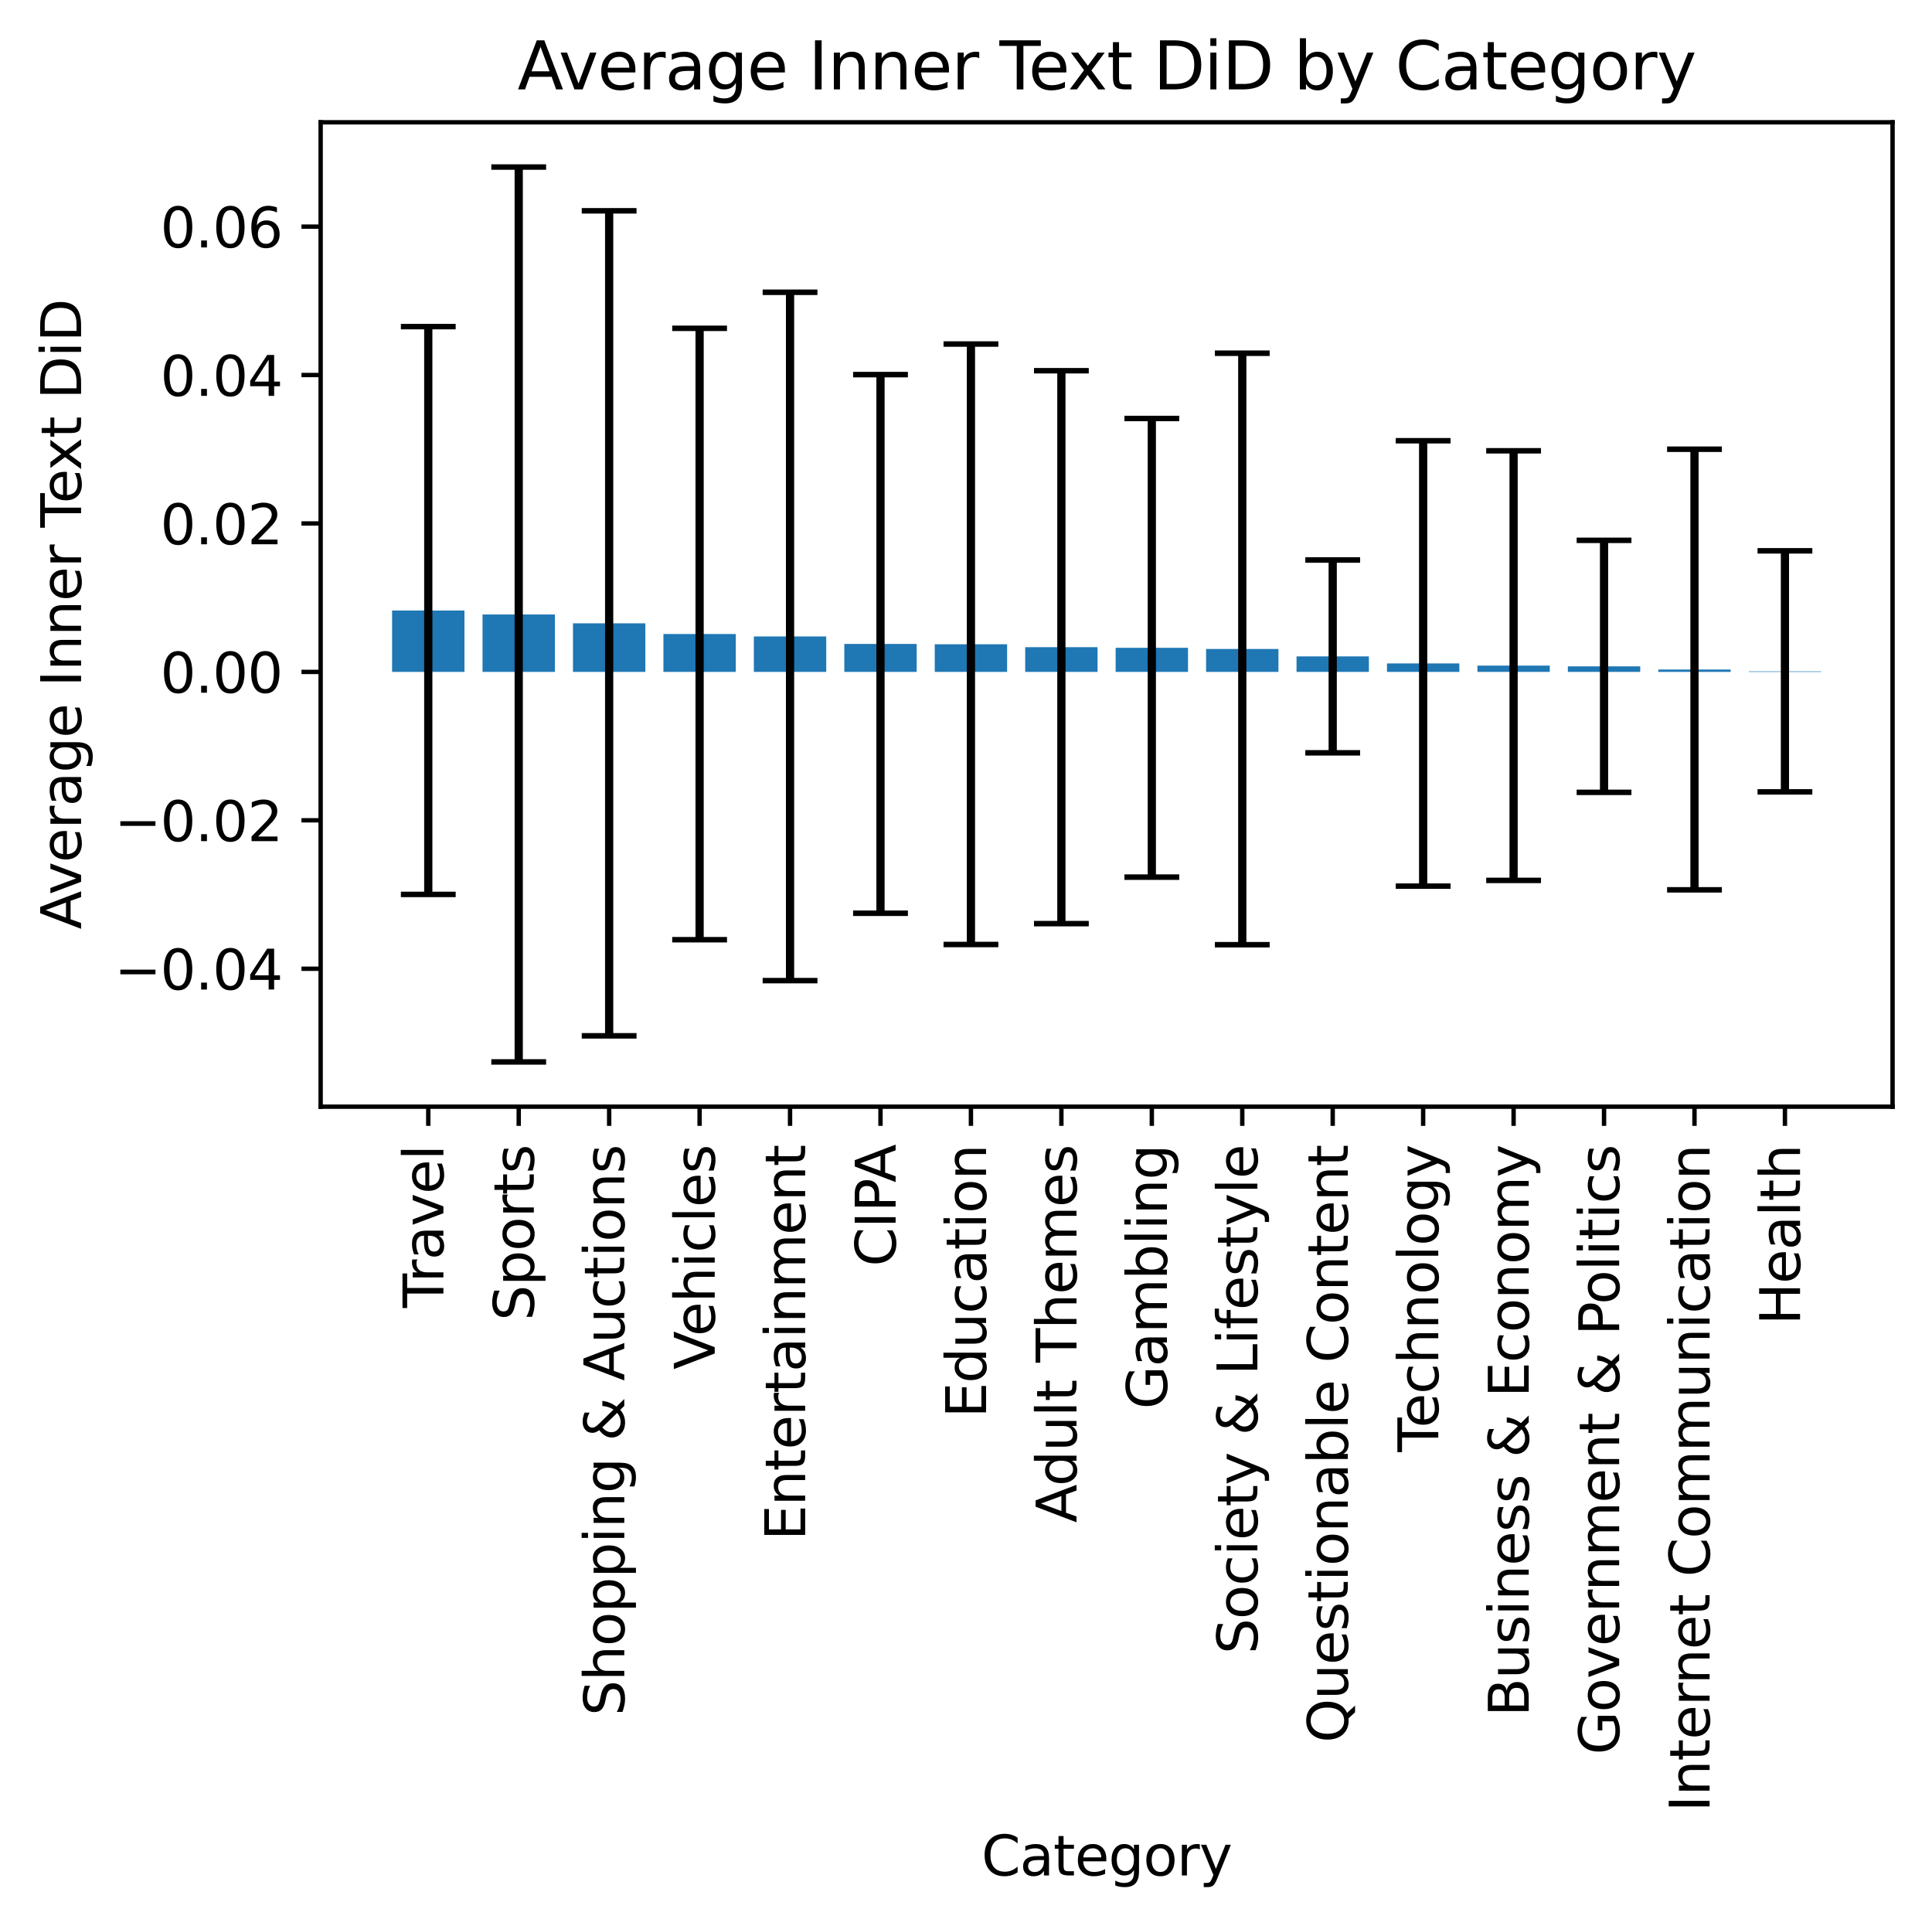 <?xml version="1.0" encoding="utf-8" standalone="no"?>
<!DOCTYPE svg PUBLIC "-//W3C//DTD SVG 1.1//EN"
  "http://www.w3.org/Graphics/SVG/1.1/DTD/svg11.dtd">
<svg xmlns:xlink="http://www.w3.org/1999/xlink" width="352.623pt" height="351.549pt" viewBox="0 0 352.623 351.549" xmlns="http://www.w3.org/2000/svg" version="1.1">
 <defs>
  <style type="text/css">*{stroke-linejoin: round; stroke-linecap: butt}</style>
 </defs>
 <g id="figure_1">
  <g id="patch_1">
   <path d="M 0 351.549 
L 352.623 351.549 
L 352.623 0 
L 0 0 
z
" style="fill: #ffffff"/>
  </g>
  <g id="axes_1">
   <g id="patch_2">
    <path d="M 58.523 201.968 
L 345.423 201.968 
L 345.423 22.318 
L 58.523 22.318 
z
" style="fill: #ffffff"/>
   </g>
   <g id="patch_3">
    <path d="M 71.564 122.62 
L 84.77 122.62 
L 84.77 111.419 
L 71.564 111.419 
z
" clip-path="url(#pd9fb5e2226)" style="fill: #1f77b4"/>
   </g>
   <g id="patch_4">
    <path d="M 88.072 122.62 
L 101.278 122.62 
L 101.278 112.143 
L 88.072 112.143 
z
" clip-path="url(#pd9fb5e2226)" style="fill: #1f77b4"/>
   </g>
   <g id="patch_5">
    <path d="M 104.579 122.62 
L 117.785 122.62 
L 117.785 113.757 
L 104.579 113.757 
z
" clip-path="url(#pd9fb5e2226)" style="fill: #1f77b4"/>
   </g>
   <g id="patch_6">
    <path d="M 121.087 122.62 
L 134.293 122.62 
L 134.293 115.707 
L 121.087 115.707 
z
" clip-path="url(#pd9fb5e2226)" style="fill: #1f77b4"/>
   </g>
   <g id="patch_7">
    <path d="M 137.594 122.62 
L 150.8 122.62 
L 150.8 116.152 
L 137.594 116.152 
z
" clip-path="url(#pd9fb5e2226)" style="fill: #1f77b4"/>
   </g>
   <g id="patch_8">
    <path d="M 154.102 122.62 
L 167.308 122.62 
L 167.308 117.517 
L 154.102 117.517 
z
" clip-path="url(#pd9fb5e2226)" style="fill: #1f77b4"/>
   </g>
   <g id="patch_9">
    <path d="M 170.609 122.62 
L 183.815 122.62 
L 183.815 117.578 
L 170.609 117.578 
z
" clip-path="url(#pd9fb5e2226)" style="fill: #1f77b4"/>
   </g>
   <g id="patch_10">
    <path d="M 187.117 122.62 
L 200.323 122.62 
L 200.323 118.11 
L 187.117 118.11 
z
" clip-path="url(#pd9fb5e2226)" style="fill: #1f77b4"/>
   </g>
   <g id="patch_11">
    <path d="M 203.624 122.62 
L 216.83 122.62 
L 216.83 118.225 
L 203.624 118.225 
z
" clip-path="url(#pd9fb5e2226)" style="fill: #1f77b4"/>
   </g>
   <g id="patch_12">
    <path d="M 220.132 122.62 
L 233.338 122.62 
L 233.338 118.438 
L 220.132 118.438 
z
" clip-path="url(#pd9fb5e2226)" style="fill: #1f77b4"/>
   </g>
   <g id="patch_13">
    <path d="M 236.639 122.62 
L 249.845 122.62 
L 249.845 119.794 
L 236.639 119.794 
z
" clip-path="url(#pd9fb5e2226)" style="fill: #1f77b4"/>
   </g>
   <g id="patch_14">
    <path d="M 253.147 122.62 
L 266.353 122.62 
L 266.353 121.076 
L 253.147 121.076 
z
" clip-path="url(#pd9fb5e2226)" style="fill: #1f77b4"/>
   </g>
   <g id="patch_15">
    <path d="M 269.654 122.62 
L 282.86 122.62 
L 282.86 121.473 
L 269.654 121.473 
z
" clip-path="url(#pd9fb5e2226)" style="fill: #1f77b4"/>
   </g>
   <g id="patch_16">
    <path d="M 286.162 122.62 
L 299.368 122.62 
L 299.368 121.609 
L 286.162 121.609 
z
" clip-path="url(#pd9fb5e2226)" style="fill: #1f77b4"/>
   </g>
   <g id="patch_17">
    <path d="M 302.669 122.62 
L 315.875 122.62 
L 315.875 122.189 
L 302.669 122.189 
z
" clip-path="url(#pd9fb5e2226)" style="fill: #1f77b4"/>
   </g>
   <g id="patch_18">
    <path d="M 319.177 122.62 
L 332.383 122.62 
L 332.383 122.524 
L 319.177 122.524 
z
" clip-path="url(#pd9fb5e2226)" style="fill: #1f77b4"/>
   </g>
   <g id="matplotlib.axis_1">
    <g id="xtick_1">
     <g id="line2d_1">
      <defs>
       <path id="mb4d61f09d8" d="M 0 0 
L 0 3.5 
" style="stroke: #000000; stroke-width: 0.8"/>
      </defs>
      <g>
       <use xlink:href="#mb4d61f09d8" x="78.167" y="201.968" style="stroke: #000000; stroke-width: 0.8"/>
      </g>
     </g>
     <g id="text_1">
      <!-- Travel -->
      <g transform="translate(80.927 238.69) rotate(-90) scale(0.1 -0.1)">
       <defs>
        <path id="DejaVuSans-54" d="M -19 4666 
L 3928 4666 
L 3928 4134 
L 2272 4134 
L 2272 0 
L 1638 0 
L 1638 4134 
L -19 4134 
L -19 4666 
z
" transform="scale(0.016)"/>
        <path id="DejaVuSans-72" d="M 2631 2963 
Q 2534 3019 2420 3045 
Q 2306 3072 2169 3072 
Q 1681 3072 1420 2755 
Q 1159 2438 1159 1844 
L 1159 0 
L 581 0 
L 581 3500 
L 1159 3500 
L 1159 2956 
Q 1341 3275 1631 3429 
Q 1922 3584 2338 3584 
Q 2397 3584 2469 3576 
Q 2541 3569 2628 3553 
L 2631 2963 
z
" transform="scale(0.016)"/>
        <path id="DejaVuSans-61" d="M 2194 1759 
Q 1497 1759 1228 1600 
Q 959 1441 959 1056 
Q 959 750 1161 570 
Q 1363 391 1709 391 
Q 2188 391 2477 730 
Q 2766 1069 2766 1631 
L 2766 1759 
L 2194 1759 
z
M 3341 1997 
L 3341 0 
L 2766 0 
L 2766 531 
Q 2569 213 2275 61 
Q 1981 -91 1556 -91 
Q 1019 -91 701 211 
Q 384 513 384 1019 
Q 384 1609 779 1909 
Q 1175 2209 1959 2209 
L 2766 2209 
L 2766 2266 
Q 2766 2663 2505 2880 
Q 2244 3097 1772 3097 
Q 1472 3097 1187 3025 
Q 903 2953 641 2809 
L 641 3341 
Q 956 3463 1253 3523 
Q 1550 3584 1831 3584 
Q 2591 3584 2966 3190 
Q 3341 2797 3341 1997 
z
" transform="scale(0.016)"/>
        <path id="DejaVuSans-76" d="M 191 3500 
L 800 3500 
L 1894 563 
L 2988 3500 
L 3597 3500 
L 2284 0 
L 1503 0 
L 191 3500 
z
" transform="scale(0.016)"/>
        <path id="DejaVuSans-65" d="M 3597 1894 
L 3597 1613 
L 953 1613 
Q 991 1019 1311 708 
Q 1631 397 2203 397 
Q 2534 397 2845 478 
Q 3156 559 3463 722 
L 3463 178 
Q 3153 47 2828 -22 
Q 2503 -91 2169 -91 
Q 1331 -91 842 396 
Q 353 884 353 1716 
Q 353 2575 817 3079 
Q 1281 3584 2069 3584 
Q 2775 3584 3186 3129 
Q 3597 2675 3597 1894 
z
M 3022 2063 
Q 3016 2534 2758 2815 
Q 2500 3097 2075 3097 
Q 1594 3097 1305 2825 
Q 1016 2553 972 2059 
L 3022 2063 
z
" transform="scale(0.016)"/>
        <path id="DejaVuSans-6c" d="M 603 4863 
L 1178 4863 
L 1178 0 
L 603 0 
L 603 4863 
z
" transform="scale(0.016)"/>
       </defs>
       <use xlink:href="#DejaVuSans-54"/>
       <use xlink:href="#DejaVuSans-72" x="46.334"/>
       <use xlink:href="#DejaVuSans-61" x="87.447"/>
       <use xlink:href="#DejaVuSans-76" x="148.727"/>
       <use xlink:href="#DejaVuSans-65" x="207.906"/>
       <use xlink:href="#DejaVuSans-6c" x="269.43"/>
      </g>
     </g>
    </g>
    <g id="xtick_2">
     <g id="line2d_2">
      <g>
       <use xlink:href="#mb4d61f09d8" x="94.675" y="201.968" style="stroke: #000000; stroke-width: 0.8"/>
      </g>
     </g>
     <g id="text_2">
      <!-- Sports -->
      <g transform="translate(97.434 241.024) rotate(-90) scale(0.1 -0.1)">
       <defs>
        <path id="DejaVuSans-53" d="M 3425 4513 
L 3425 3897 
Q 3066 4069 2747 4153 
Q 2428 4238 2131 4238 
Q 1616 4238 1336 4038 
Q 1056 3838 1056 3469 
Q 1056 3159 1242 3001 
Q 1428 2844 1947 2747 
L 2328 2669 
Q 3034 2534 3370 2195 
Q 3706 1856 3706 1288 
Q 3706 609 3251 259 
Q 2797 -91 1919 -91 
Q 1588 -91 1214 -16 
Q 841 59 441 206 
L 441 856 
Q 825 641 1194 531 
Q 1563 422 1919 422 
Q 2459 422 2753 634 
Q 3047 847 3047 1241 
Q 3047 1584 2836 1778 
Q 2625 1972 2144 2069 
L 1759 2144 
Q 1053 2284 737 2584 
Q 422 2884 422 3419 
Q 422 4038 858 4394 
Q 1294 4750 2059 4750 
Q 2388 4750 2728 4690 
Q 3069 4631 3425 4513 
z
" transform="scale(0.016)"/>
        <path id="DejaVuSans-70" d="M 1159 525 
L 1159 -1331 
L 581 -1331 
L 581 3500 
L 1159 3500 
L 1159 2969 
Q 1341 3281 1617 3432 
Q 1894 3584 2278 3584 
Q 2916 3584 3314 3078 
Q 3713 2572 3713 1747 
Q 3713 922 3314 415 
Q 2916 -91 2278 -91 
Q 1894 -91 1617 61 
Q 1341 213 1159 525 
z
M 3116 1747 
Q 3116 2381 2855 2742 
Q 2594 3103 2138 3103 
Q 1681 3103 1420 2742 
Q 1159 2381 1159 1747 
Q 1159 1113 1420 752 
Q 1681 391 2138 391 
Q 2594 391 2855 752 
Q 3116 1113 3116 1747 
z
" transform="scale(0.016)"/>
        <path id="DejaVuSans-6f" d="M 1959 3097 
Q 1497 3097 1228 2736 
Q 959 2375 959 1747 
Q 959 1119 1226 758 
Q 1494 397 1959 397 
Q 2419 397 2687 759 
Q 2956 1122 2956 1747 
Q 2956 2369 2687 2733 
Q 2419 3097 1959 3097 
z
M 1959 3584 
Q 2709 3584 3137 3096 
Q 3566 2609 3566 1747 
Q 3566 888 3137 398 
Q 2709 -91 1959 -91 
Q 1206 -91 779 398 
Q 353 888 353 1747 
Q 353 2609 779 3096 
Q 1206 3584 1959 3584 
z
" transform="scale(0.016)"/>
        <path id="DejaVuSans-74" d="M 1172 4494 
L 1172 3500 
L 2356 3500 
L 2356 3053 
L 1172 3053 
L 1172 1153 
Q 1172 725 1289 603 
Q 1406 481 1766 481 
L 2356 481 
L 2356 0 
L 1766 0 
Q 1100 0 847 248 
Q 594 497 594 1153 
L 594 3053 
L 172 3053 
L 172 3500 
L 594 3500 
L 594 4494 
L 1172 4494 
z
" transform="scale(0.016)"/>
        <path id="DejaVuSans-73" d="M 2834 3397 
L 2834 2853 
Q 2591 2978 2328 3040 
Q 2066 3103 1784 3103 
Q 1356 3103 1142 2972 
Q 928 2841 928 2578 
Q 928 2378 1081 2264 
Q 1234 2150 1697 2047 
L 1894 2003 
Q 2506 1872 2764 1633 
Q 3022 1394 3022 966 
Q 3022 478 2636 193 
Q 2250 -91 1575 -91 
Q 1294 -91 989 -36 
Q 684 19 347 128 
L 347 722 
Q 666 556 975 473 
Q 1284 391 1588 391 
Q 1994 391 2212 530 
Q 2431 669 2431 922 
Q 2431 1156 2273 1281 
Q 2116 1406 1581 1522 
L 1381 1569 
Q 847 1681 609 1914 
Q 372 2147 372 2553 
Q 372 3047 722 3315 
Q 1072 3584 1716 3584 
Q 2034 3584 2315 3537 
Q 2597 3491 2834 3397 
z
" transform="scale(0.016)"/>
       </defs>
       <use xlink:href="#DejaVuSans-53"/>
       <use xlink:href="#DejaVuSans-70" x="63.477"/>
       <use xlink:href="#DejaVuSans-6f" x="126.953"/>
       <use xlink:href="#DejaVuSans-72" x="188.135"/>
       <use xlink:href="#DejaVuSans-74" x="229.248"/>
       <use xlink:href="#DejaVuSans-73" x="268.457"/>
      </g>
     </g>
    </g>
    <g id="xtick_3">
     <g id="line2d_3">
      <g>
       <use xlink:href="#mb4d61f09d8" x="111.182" y="201.968" style="stroke: #000000; stroke-width: 0.8"/>
      </g>
     </g>
     <g id="text_3">
      <!-- Shopping &amp; Auctions -->
      <g transform="translate(113.942 313.129) rotate(-90) scale(0.1 -0.1)">
       <defs>
        <path id="DejaVuSans-68" d="M 3513 2113 
L 3513 0 
L 2938 0 
L 2938 2094 
Q 2938 2591 2744 2837 
Q 2550 3084 2163 3084 
Q 1697 3084 1428 2787 
Q 1159 2491 1159 1978 
L 1159 0 
L 581 0 
L 581 4863 
L 1159 4863 
L 1159 2956 
Q 1366 3272 1645 3428 
Q 1925 3584 2291 3584 
Q 2894 3584 3203 3211 
Q 3513 2838 3513 2113 
z
" transform="scale(0.016)"/>
        <path id="DejaVuSans-69" d="M 603 3500 
L 1178 3500 
L 1178 0 
L 603 0 
L 603 3500 
z
M 603 4863 
L 1178 4863 
L 1178 4134 
L 603 4134 
L 603 4863 
z
" transform="scale(0.016)"/>
        <path id="DejaVuSans-6e" d="M 3513 2113 
L 3513 0 
L 2938 0 
L 2938 2094 
Q 2938 2591 2744 2837 
Q 2550 3084 2163 3084 
Q 1697 3084 1428 2787 
Q 1159 2491 1159 1978 
L 1159 0 
L 581 0 
L 581 3500 
L 1159 3500 
L 1159 2956 
Q 1366 3272 1645 3428 
Q 1925 3584 2291 3584 
Q 2894 3584 3203 3211 
Q 3513 2838 3513 2113 
z
" transform="scale(0.016)"/>
        <path id="DejaVuSans-67" d="M 2906 1791 
Q 2906 2416 2648 2759 
Q 2391 3103 1925 3103 
Q 1463 3103 1205 2759 
Q 947 2416 947 1791 
Q 947 1169 1205 825 
Q 1463 481 1925 481 
Q 2391 481 2648 825 
Q 2906 1169 2906 1791 
z
M 3481 434 
Q 3481 -459 3084 -895 
Q 2688 -1331 1869 -1331 
Q 1566 -1331 1297 -1286 
Q 1028 -1241 775 -1147 
L 775 -588 
Q 1028 -725 1275 -790 
Q 1522 -856 1778 -856 
Q 2344 -856 2625 -561 
Q 2906 -266 2906 331 
L 2906 616 
Q 2728 306 2450 153 
Q 2172 0 1784 0 
Q 1141 0 747 490 
Q 353 981 353 1791 
Q 353 2603 747 3093 
Q 1141 3584 1784 3584 
Q 2172 3584 2450 3431 
Q 2728 3278 2906 2969 
L 2906 3500 
L 3481 3500 
L 3481 434 
z
" transform="scale(0.016)"/>
        <path id="DejaVuSans-20" transform="scale(0.016)"/>
        <path id="DejaVuSans-26" d="M 1556 2509 
Q 1272 2256 1139 2004 
Q 1006 1753 1006 1478 
Q 1006 1022 1337 719 
Q 1669 416 2169 416 
Q 2466 416 2725 514 
Q 2984 613 3213 813 
L 1556 2509 
z
M 1997 2859 
L 3584 1234 
Q 3769 1513 3872 1830 
Q 3975 2147 3994 2503 
L 4575 2503 
Q 4538 2091 4375 1687 
Q 4213 1284 3922 891 
L 4794 0 
L 4006 0 
L 3559 459 
Q 3234 181 2878 45 
Q 2522 -91 2113 -91 
Q 1359 -91 881 339 
Q 403 769 403 1441 
Q 403 1841 612 2192 
Q 822 2544 1241 2853 
Q 1091 3050 1012 3245 
Q 934 3441 934 3628 
Q 934 4134 1281 4442 
Q 1628 4750 2203 4750 
Q 2463 4750 2720 4694 
Q 2978 4638 3244 4525 
L 3244 3956 
Q 2972 4103 2725 4179 
Q 2478 4256 2266 4256 
Q 1938 4256 1733 4082 
Q 1528 3909 1528 3634 
Q 1528 3475 1620 3314 
Q 1713 3153 1997 2859 
z
" transform="scale(0.016)"/>
        <path id="DejaVuSans-41" d="M 2188 4044 
L 1331 1722 
L 3047 1722 
L 2188 4044 
z
M 1831 4666 
L 2547 4666 
L 4325 0 
L 3669 0 
L 3244 1197 
L 1141 1197 
L 716 0 
L 50 0 
L 1831 4666 
z
" transform="scale(0.016)"/>
        <path id="DejaVuSans-75" d="M 544 1381 
L 544 3500 
L 1119 3500 
L 1119 1403 
Q 1119 906 1312 657 
Q 1506 409 1894 409 
Q 2359 409 2629 706 
Q 2900 1003 2900 1516 
L 2900 3500 
L 3475 3500 
L 3475 0 
L 2900 0 
L 2900 538 
Q 2691 219 2414 64 
Q 2138 -91 1772 -91 
Q 1169 -91 856 284 
Q 544 659 544 1381 
z
M 1991 3584 
L 1991 3584 
z
" transform="scale(0.016)"/>
        <path id="DejaVuSans-63" d="M 3122 3366 
L 3122 2828 
Q 2878 2963 2633 3030 
Q 2388 3097 2138 3097 
Q 1578 3097 1268 2742 
Q 959 2388 959 1747 
Q 959 1106 1268 751 
Q 1578 397 2138 397 
Q 2388 397 2633 464 
Q 2878 531 3122 666 
L 3122 134 
Q 2881 22 2623 -34 
Q 2366 -91 2075 -91 
Q 1284 -91 818 406 
Q 353 903 353 1747 
Q 353 2603 823 3093 
Q 1294 3584 2113 3584 
Q 2378 3584 2631 3529 
Q 2884 3475 3122 3366 
z
" transform="scale(0.016)"/>
       </defs>
       <use xlink:href="#DejaVuSans-53"/>
       <use xlink:href="#DejaVuSans-68" x="63.477"/>
       <use xlink:href="#DejaVuSans-6f" x="126.855"/>
       <use xlink:href="#DejaVuSans-70" x="188.037"/>
       <use xlink:href="#DejaVuSans-70" x="251.514"/>
       <use xlink:href="#DejaVuSans-69" x="314.99"/>
       <use xlink:href="#DejaVuSans-6e" x="342.773"/>
       <use xlink:href="#DejaVuSans-67" x="406.152"/>
       <use xlink:href="#DejaVuSans-20" x="469.629"/>
       <use xlink:href="#DejaVuSans-26" x="501.416"/>
       <use xlink:href="#DejaVuSans-20" x="579.395"/>
       <use xlink:href="#DejaVuSans-41" x="611.182"/>
       <use xlink:href="#DejaVuSans-75" x="679.59"/>
       <use xlink:href="#DejaVuSans-63" x="742.969"/>
       <use xlink:href="#DejaVuSans-74" x="797.949"/>
       <use xlink:href="#DejaVuSans-69" x="837.158"/>
       <use xlink:href="#DejaVuSans-6f" x="864.941"/>
       <use xlink:href="#DejaVuSans-6e" x="926.123"/>
       <use xlink:href="#DejaVuSans-73" x="989.502"/>
      </g>
     </g>
    </g>
    <g id="xtick_4">
     <g id="line2d_4">
      <g>
       <use xlink:href="#mb4d61f09d8" x="127.69" y="201.968" style="stroke: #000000; stroke-width: 0.8"/>
      </g>
     </g>
     <g id="text_4">
      <!-- Vehicles -->
      <g transform="translate(130.449 249.942) rotate(-90) scale(0.1 -0.1)">
       <defs>
        <path id="DejaVuSans-56" d="M 1831 0 
L 50 4666 
L 709 4666 
L 2188 738 
L 3669 4666 
L 4325 4666 
L 2547 0 
L 1831 0 
z
" transform="scale(0.016)"/>
       </defs>
       <use xlink:href="#DejaVuSans-56"/>
       <use xlink:href="#DejaVuSans-65" x="60.658"/>
       <use xlink:href="#DejaVuSans-68" x="122.182"/>
       <use xlink:href="#DejaVuSans-69" x="185.561"/>
       <use xlink:href="#DejaVuSans-63" x="213.344"/>
       <use xlink:href="#DejaVuSans-6c" x="268.324"/>
       <use xlink:href="#DejaVuSans-65" x="296.107"/>
       <use xlink:href="#DejaVuSans-73" x="357.631"/>
      </g>
     </g>
    </g>
    <g id="xtick_5">
     <g id="line2d_5">
      <g>
       <use xlink:href="#mb4d61f09d8" x="144.197" y="201.968" style="stroke: #000000; stroke-width: 0.8"/>
      </g>
     </g>
     <g id="text_5">
      <!-- Entertainment -->
      <g transform="translate(146.957 281.124) rotate(-90) scale(0.1 -0.1)">
       <defs>
        <path id="DejaVuSans-45" d="M 628 4666 
L 3578 4666 
L 3578 4134 
L 1259 4134 
L 1259 2753 
L 3481 2753 
L 3481 2222 
L 1259 2222 
L 1259 531 
L 3634 531 
L 3634 0 
L 628 0 
L 628 4666 
z
" transform="scale(0.016)"/>
        <path id="DejaVuSans-6d" d="M 3328 2828 
Q 3544 3216 3844 3400 
Q 4144 3584 4550 3584 
Q 5097 3584 5394 3201 
Q 5691 2819 5691 2113 
L 5691 0 
L 5113 0 
L 5113 2094 
Q 5113 2597 4934 2840 
Q 4756 3084 4391 3084 
Q 3944 3084 3684 2787 
Q 3425 2491 3425 1978 
L 3425 0 
L 2847 0 
L 2847 2094 
Q 2847 2600 2669 2842 
Q 2491 3084 2119 3084 
Q 1678 3084 1418 2786 
Q 1159 2488 1159 1978 
L 1159 0 
L 581 0 
L 581 3500 
L 1159 3500 
L 1159 2956 
Q 1356 3278 1631 3431 
Q 1906 3584 2284 3584 
Q 2666 3584 2933 3390 
Q 3200 3197 3328 2828 
z
" transform="scale(0.016)"/>
       </defs>
       <use xlink:href="#DejaVuSans-45"/>
       <use xlink:href="#DejaVuSans-6e" x="63.184"/>
       <use xlink:href="#DejaVuSans-74" x="126.562"/>
       <use xlink:href="#DejaVuSans-65" x="165.771"/>
       <use xlink:href="#DejaVuSans-72" x="227.295"/>
       <use xlink:href="#DejaVuSans-74" x="268.408"/>
       <use xlink:href="#DejaVuSans-61" x="307.617"/>
       <use xlink:href="#DejaVuSans-69" x="368.896"/>
       <use xlink:href="#DejaVuSans-6e" x="396.68"/>
       <use xlink:href="#DejaVuSans-6d" x="460.059"/>
       <use xlink:href="#DejaVuSans-65" x="557.471"/>
       <use xlink:href="#DejaVuSans-6e" x="618.994"/>
       <use xlink:href="#DejaVuSans-74" x="682.373"/>
      </g>
     </g>
    </g>
    <g id="xtick_6">
     <g id="line2d_6">
      <g>
       <use xlink:href="#mb4d61f09d8" x="160.705" y="201.968" style="stroke: #000000; stroke-width: 0.8"/>
      </g>
     </g>
     <g id="text_6">
      <!-- CIPA -->
      <g transform="translate(163.464 231.134) rotate(-90) scale(0.1 -0.1)">
       <defs>
        <path id="DejaVuSans-43" d="M 4122 4306 
L 4122 3641 
Q 3803 3938 3442 4084 
Q 3081 4231 2675 4231 
Q 1875 4231 1450 3742 
Q 1025 3253 1025 2328 
Q 1025 1406 1450 917 
Q 1875 428 2675 428 
Q 3081 428 3442 575 
Q 3803 722 4122 1019 
L 4122 359 
Q 3791 134 3420 21 
Q 3050 -91 2638 -91 
Q 1578 -91 968 557 
Q 359 1206 359 2328 
Q 359 3453 968 4101 
Q 1578 4750 2638 4750 
Q 3056 4750 3426 4639 
Q 3797 4528 4122 4306 
z
" transform="scale(0.016)"/>
        <path id="DejaVuSans-49" d="M 628 4666 
L 1259 4666 
L 1259 0 
L 628 0 
L 628 4666 
z
" transform="scale(0.016)"/>
        <path id="DejaVuSans-50" d="M 1259 4147 
L 1259 2394 
L 2053 2394 
Q 2494 2394 2734 2622 
Q 2975 2850 2975 3272 
Q 2975 3691 2734 3919 
Q 2494 4147 2053 4147 
L 1259 4147 
z
M 628 4666 
L 2053 4666 
Q 2838 4666 3239 4311 
Q 3641 3956 3641 3272 
Q 3641 2581 3239 2228 
Q 2838 1875 2053 1875 
L 1259 1875 
L 1259 0 
L 628 0 
L 628 4666 
z
" transform="scale(0.016)"/>
       </defs>
       <use xlink:href="#DejaVuSans-43"/>
       <use xlink:href="#DejaVuSans-49" x="69.824"/>
       <use xlink:href="#DejaVuSans-50" x="99.316"/>
       <use xlink:href="#DejaVuSans-41" x="153.244"/>
      </g>
     </g>
    </g>
    <g id="xtick_7">
     <g id="line2d_7">
      <g>
       <use xlink:href="#mb4d61f09d8" x="177.212" y="201.968" style="stroke: #000000; stroke-width: 0.8"/>
      </g>
     </g>
     <g id="text_7">
      <!-- Education -->
      <g transform="translate(179.972 258.754) rotate(-90) scale(0.1 -0.1)">
       <defs>
        <path id="DejaVuSans-64" d="M 2906 2969 
L 2906 4863 
L 3481 4863 
L 3481 0 
L 2906 0 
L 2906 525 
Q 2725 213 2448 61 
Q 2172 -91 1784 -91 
Q 1150 -91 751 415 
Q 353 922 353 1747 
Q 353 2572 751 3078 
Q 1150 3584 1784 3584 
Q 2172 3584 2448 3432 
Q 2725 3281 2906 2969 
z
M 947 1747 
Q 947 1113 1208 752 
Q 1469 391 1925 391 
Q 2381 391 2643 752 
Q 2906 1113 2906 1747 
Q 2906 2381 2643 2742 
Q 2381 3103 1925 3103 
Q 1469 3103 1208 2742 
Q 947 2381 947 1747 
z
" transform="scale(0.016)"/>
       </defs>
       <use xlink:href="#DejaVuSans-45"/>
       <use xlink:href="#DejaVuSans-64" x="63.184"/>
       <use xlink:href="#DejaVuSans-75" x="126.66"/>
       <use xlink:href="#DejaVuSans-63" x="190.039"/>
       <use xlink:href="#DejaVuSans-61" x="245.02"/>
       <use xlink:href="#DejaVuSans-74" x="306.299"/>
       <use xlink:href="#DejaVuSans-69" x="345.508"/>
       <use xlink:href="#DejaVuSans-6f" x="373.291"/>
       <use xlink:href="#DejaVuSans-6e" x="434.473"/>
      </g>
     </g>
    </g>
    <g id="xtick_8">
     <g id="line2d_8">
      <g>
       <use xlink:href="#mb4d61f09d8" x="193.72" y="201.968" style="stroke: #000000; stroke-width: 0.8"/>
      </g>
     </g>
     <g id="text_8">
      <!-- Adult Themes -->
      <g transform="translate(196.479 277.898) rotate(-90) scale(0.1 -0.1)">
       <use xlink:href="#DejaVuSans-41"/>
       <use xlink:href="#DejaVuSans-64" x="66.658"/>
       <use xlink:href="#DejaVuSans-75" x="130.135"/>
       <use xlink:href="#DejaVuSans-6c" x="193.514"/>
       <use xlink:href="#DejaVuSans-74" x="221.297"/>
       <use xlink:href="#DejaVuSans-20" x="260.506"/>
       <use xlink:href="#DejaVuSans-54" x="292.293"/>
       <use xlink:href="#DejaVuSans-68" x="353.377"/>
       <use xlink:href="#DejaVuSans-65" x="416.756"/>
       <use xlink:href="#DejaVuSans-6d" x="478.279"/>
       <use xlink:href="#DejaVuSans-65" x="575.691"/>
       <use xlink:href="#DejaVuSans-73" x="637.215"/>
      </g>
     </g>
    </g>
    <g id="xtick_9">
     <g id="line2d_9">
      <g>
       <use xlink:href="#mb4d61f09d8" x="210.227" y="201.968" style="stroke: #000000; stroke-width: 0.8"/>
      </g>
     </g>
     <g id="text_9">
      <!-- Gambling -->
      <g transform="translate(212.987 257.176) rotate(-90) scale(0.1 -0.1)">
       <defs>
        <path id="DejaVuSans-47" d="M 3809 666 
L 3809 1919 
L 2778 1919 
L 2778 2438 
L 4434 2438 
L 4434 434 
Q 4069 175 3628 42 
Q 3188 -91 2688 -91 
Q 1594 -91 976 548 
Q 359 1188 359 2328 
Q 359 3472 976 4111 
Q 1594 4750 2688 4750 
Q 3144 4750 3555 4637 
Q 3966 4525 4313 4306 
L 4313 3634 
Q 3963 3931 3569 4081 
Q 3175 4231 2741 4231 
Q 1884 4231 1454 3753 
Q 1025 3275 1025 2328 
Q 1025 1384 1454 906 
Q 1884 428 2741 428 
Q 3075 428 3337 486 
Q 3600 544 3809 666 
z
" transform="scale(0.016)"/>
        <path id="DejaVuSans-62" d="M 3116 1747 
Q 3116 2381 2855 2742 
Q 2594 3103 2138 3103 
Q 1681 3103 1420 2742 
Q 1159 2381 1159 1747 
Q 1159 1113 1420 752 
Q 1681 391 2138 391 
Q 2594 391 2855 752 
Q 3116 1113 3116 1747 
z
M 1159 2969 
Q 1341 3281 1617 3432 
Q 1894 3584 2278 3584 
Q 2916 3584 3314 3078 
Q 3713 2572 3713 1747 
Q 3713 922 3314 415 
Q 2916 -91 2278 -91 
Q 1894 -91 1617 61 
Q 1341 213 1159 525 
L 1159 0 
L 581 0 
L 581 4863 
L 1159 4863 
L 1159 2969 
z
" transform="scale(0.016)"/>
       </defs>
       <use xlink:href="#DejaVuSans-47"/>
       <use xlink:href="#DejaVuSans-61" x="77.49"/>
       <use xlink:href="#DejaVuSans-6d" x="138.77"/>
       <use xlink:href="#DejaVuSans-62" x="236.182"/>
       <use xlink:href="#DejaVuSans-6c" x="299.658"/>
       <use xlink:href="#DejaVuSans-69" x="327.441"/>
       <use xlink:href="#DejaVuSans-6e" x="355.225"/>
       <use xlink:href="#DejaVuSans-67" x="418.604"/>
      </g>
     </g>
    </g>
    <g id="xtick_10">
     <g id="line2d_10">
      <g>
       <use xlink:href="#mb4d61f09d8" x="226.735" y="201.968" style="stroke: #000000; stroke-width: 0.8"/>
      </g>
     </g>
     <g id="text_10">
      <!-- Society &amp; Lifestyle -->
      <g transform="translate(229.494 301.862) rotate(-90) scale(0.1 -0.1)">
       <defs>
        <path id="DejaVuSans-79" d="M 2059 -325 
Q 1816 -950 1584 -1140 
Q 1353 -1331 966 -1331 
L 506 -1331 
L 506 -850 
L 844 -850 
Q 1081 -850 1212 -737 
Q 1344 -625 1503 -206 
L 1606 56 
L 191 3500 
L 800 3500 
L 1894 763 
L 2988 3500 
L 3597 3500 
L 2059 -325 
z
" transform="scale(0.016)"/>
        <path id="DejaVuSans-4c" d="M 628 4666 
L 1259 4666 
L 1259 531 
L 3531 531 
L 3531 0 
L 628 0 
L 628 4666 
z
" transform="scale(0.016)"/>
        <path id="DejaVuSans-66" d="M 2375 4863 
L 2375 4384 
L 1825 4384 
Q 1516 4384 1395 4259 
Q 1275 4134 1275 3809 
L 1275 3500 
L 2222 3500 
L 2222 3053 
L 1275 3053 
L 1275 0 
L 697 0 
L 697 3053 
L 147 3053 
L 147 3500 
L 697 3500 
L 697 3744 
Q 697 4328 969 4595 
Q 1241 4863 1831 4863 
L 2375 4863 
z
" transform="scale(0.016)"/>
       </defs>
       <use xlink:href="#DejaVuSans-53"/>
       <use xlink:href="#DejaVuSans-6f" x="63.477"/>
       <use xlink:href="#DejaVuSans-63" x="124.658"/>
       <use xlink:href="#DejaVuSans-69" x="179.639"/>
       <use xlink:href="#DejaVuSans-65" x="207.422"/>
       <use xlink:href="#DejaVuSans-74" x="268.945"/>
       <use xlink:href="#DejaVuSans-79" x="308.154"/>
       <use xlink:href="#DejaVuSans-20" x="367.334"/>
       <use xlink:href="#DejaVuSans-26" x="399.121"/>
       <use xlink:href="#DejaVuSans-20" x="477.1"/>
       <use xlink:href="#DejaVuSans-4c" x="508.887"/>
       <use xlink:href="#DejaVuSans-69" x="564.6"/>
       <use xlink:href="#DejaVuSans-66" x="592.383"/>
       <use xlink:href="#DejaVuSans-65" x="627.588"/>
       <use xlink:href="#DejaVuSans-73" x="689.111"/>
       <use xlink:href="#DejaVuSans-74" x="741.211"/>
       <use xlink:href="#DejaVuSans-79" x="780.42"/>
       <use xlink:href="#DejaVuSans-6c" x="839.6"/>
       <use xlink:href="#DejaVuSans-65" x="867.383"/>
      </g>
     </g>
    </g>
    <g id="xtick_11">
     <g id="line2d_11">
      <g>
       <use xlink:href="#mb4d61f09d8" x="243.242" y="201.968" style="stroke: #000000; stroke-width: 0.8"/>
      </g>
     </g>
     <g id="text_11">
      <!-- Questionable Content -->
      <g transform="translate(246.002 318.051) rotate(-90) scale(0.1 -0.1)">
       <defs>
        <path id="DejaVuSans-51" d="M 2522 4238 
Q 1834 4238 1429 3725 
Q 1025 3213 1025 2328 
Q 1025 1447 1429 934 
Q 1834 422 2522 422 
Q 3209 422 3611 934 
Q 4013 1447 4013 2328 
Q 4013 3213 3611 3725 
Q 3209 4238 2522 4238 
z
M 3406 84 
L 4238 -825 
L 3475 -825 
L 2784 -78 
Q 2681 -84 2626 -87 
Q 2572 -91 2522 -91 
Q 1538 -91 948 567 
Q 359 1225 359 2328 
Q 359 3434 948 4092 
Q 1538 4750 2522 4750 
Q 3503 4750 4090 4092 
Q 4678 3434 4678 2328 
Q 4678 1516 4351 937 
Q 4025 359 3406 84 
z
" transform="scale(0.016)"/>
       </defs>
       <use xlink:href="#DejaVuSans-51"/>
       <use xlink:href="#DejaVuSans-75" x="78.711"/>
       <use xlink:href="#DejaVuSans-65" x="142.09"/>
       <use xlink:href="#DejaVuSans-73" x="203.613"/>
       <use xlink:href="#DejaVuSans-74" x="255.713"/>
       <use xlink:href="#DejaVuSans-69" x="294.922"/>
       <use xlink:href="#DejaVuSans-6f" x="322.705"/>
       <use xlink:href="#DejaVuSans-6e" x="383.887"/>
       <use xlink:href="#DejaVuSans-61" x="447.266"/>
       <use xlink:href="#DejaVuSans-62" x="508.545"/>
       <use xlink:href="#DejaVuSans-6c" x="572.021"/>
       <use xlink:href="#DejaVuSans-65" x="599.805"/>
       <use xlink:href="#DejaVuSans-20" x="661.328"/>
       <use xlink:href="#DejaVuSans-43" x="693.115"/>
       <use xlink:href="#DejaVuSans-6f" x="762.939"/>
       <use xlink:href="#DejaVuSans-6e" x="824.121"/>
       <use xlink:href="#DejaVuSans-74" x="887.5"/>
       <use xlink:href="#DejaVuSans-65" x="926.709"/>
       <use xlink:href="#DejaVuSans-6e" x="988.232"/>
       <use xlink:href="#DejaVuSans-74" x="1051.611"/>
      </g>
     </g>
    </g>
    <g id="xtick_12">
     <g id="line2d_12">
      <g>
       <use xlink:href="#mb4d61f09d8" x="259.75" y="201.968" style="stroke: #000000; stroke-width: 0.8"/>
      </g>
     </g>
     <g id="text_12">
      <!-- Technology -->
      <g transform="translate(262.509 264.985) rotate(-90) scale(0.1 -0.1)">
       <use xlink:href="#DejaVuSans-54"/>
       <use xlink:href="#DejaVuSans-65" x="44.084"/>
       <use xlink:href="#DejaVuSans-63" x="105.607"/>
       <use xlink:href="#DejaVuSans-68" x="160.588"/>
       <use xlink:href="#DejaVuSans-6e" x="223.967"/>
       <use xlink:href="#DejaVuSans-6f" x="287.346"/>
       <use xlink:href="#DejaVuSans-6c" x="348.527"/>
       <use xlink:href="#DejaVuSans-6f" x="376.311"/>
       <use xlink:href="#DejaVuSans-67" x="437.492"/>
       <use xlink:href="#DejaVuSans-79" x="500.969"/>
      </g>
     </g>
    </g>
    <g id="xtick_13">
     <g id="line2d_13">
      <g>
       <use xlink:href="#mb4d61f09d8" x="276.257" y="201.968" style="stroke: #000000; stroke-width: 0.8"/>
      </g>
     </g>
     <g id="text_13">
      <!-- Business &amp; Economy -->
      <g transform="translate(279.016 313.27) rotate(-90) scale(0.1 -0.1)">
       <defs>
        <path id="DejaVuSans-42" d="M 1259 2228 
L 1259 519 
L 2272 519 
Q 2781 519 3026 730 
Q 3272 941 3272 1375 
Q 3272 1813 3026 2020 
Q 2781 2228 2272 2228 
L 1259 2228 
z
M 1259 4147 
L 1259 2741 
L 2194 2741 
Q 2656 2741 2882 2914 
Q 3109 3088 3109 3444 
Q 3109 3797 2882 3972 
Q 2656 4147 2194 4147 
L 1259 4147 
z
M 628 4666 
L 2241 4666 
Q 2963 4666 3353 4366 
Q 3744 4066 3744 3513 
Q 3744 3084 3544 2831 
Q 3344 2578 2956 2516 
Q 3422 2416 3680 2098 
Q 3938 1781 3938 1306 
Q 3938 681 3513 340 
Q 3088 0 2303 0 
L 628 0 
L 628 4666 
z
" transform="scale(0.016)"/>
       </defs>
       <use xlink:href="#DejaVuSans-42"/>
       <use xlink:href="#DejaVuSans-75" x="68.604"/>
       <use xlink:href="#DejaVuSans-73" x="131.982"/>
       <use xlink:href="#DejaVuSans-69" x="184.082"/>
       <use xlink:href="#DejaVuSans-6e" x="211.865"/>
       <use xlink:href="#DejaVuSans-65" x="275.244"/>
       <use xlink:href="#DejaVuSans-73" x="336.768"/>
       <use xlink:href="#DejaVuSans-73" x="388.867"/>
       <use xlink:href="#DejaVuSans-20" x="440.967"/>
       <use xlink:href="#DejaVuSans-26" x="472.754"/>
       <use xlink:href="#DejaVuSans-20" x="550.732"/>
       <use xlink:href="#DejaVuSans-45" x="582.52"/>
       <use xlink:href="#DejaVuSans-63" x="645.703"/>
       <use xlink:href="#DejaVuSans-6f" x="700.684"/>
       <use xlink:href="#DejaVuSans-6e" x="761.865"/>
       <use xlink:href="#DejaVuSans-6f" x="825.244"/>
       <use xlink:href="#DejaVuSans-6d" x="886.426"/>
       <use xlink:href="#DejaVuSans-79" x="983.838"/>
      </g>
     </g>
    </g>
    <g id="xtick_14">
     <g id="line2d_14">
      <g>
       <use xlink:href="#mb4d61f09d8" x="292.765" y="201.968" style="stroke: #000000; stroke-width: 0.8"/>
      </g>
     </g>
     <g id="text_14">
      <!-- Government &amp; Politics -->
      <g transform="translate(295.524 320.235) rotate(-90) scale(0.1 -0.1)">
       <use xlink:href="#DejaVuSans-47"/>
       <use xlink:href="#DejaVuSans-6f" x="77.49"/>
       <use xlink:href="#DejaVuSans-76" x="138.672"/>
       <use xlink:href="#DejaVuSans-65" x="197.852"/>
       <use xlink:href="#DejaVuSans-72" x="259.375"/>
       <use xlink:href="#DejaVuSans-6e" x="298.738"/>
       <use xlink:href="#DejaVuSans-6d" x="362.117"/>
       <use xlink:href="#DejaVuSans-65" x="459.529"/>
       <use xlink:href="#DejaVuSans-6e" x="521.053"/>
       <use xlink:href="#DejaVuSans-74" x="584.432"/>
       <use xlink:href="#DejaVuSans-20" x="623.641"/>
       <use xlink:href="#DejaVuSans-26" x="655.428"/>
       <use xlink:href="#DejaVuSans-20" x="733.406"/>
       <use xlink:href="#DejaVuSans-50" x="765.193"/>
       <use xlink:href="#DejaVuSans-6f" x="821.871"/>
       <use xlink:href="#DejaVuSans-6c" x="883.053"/>
       <use xlink:href="#DejaVuSans-69" x="910.836"/>
       <use xlink:href="#DejaVuSans-74" x="938.619"/>
       <use xlink:href="#DejaVuSans-69" x="977.828"/>
       <use xlink:href="#DejaVuSans-63" x="1005.611"/>
       <use xlink:href="#DejaVuSans-73" x="1060.592"/>
      </g>
     </g>
    </g>
    <g id="xtick_15">
     <g id="line2d_15">
      <g>
       <use xlink:href="#mb4d61f09d8" x="309.272" y="201.968" style="stroke: #000000; stroke-width: 0.8"/>
      </g>
     </g>
     <g id="text_15">
      <!-- Internet Communication -->
      <g transform="translate(312.031 330.671) rotate(-90) scale(0.1 -0.1)">
       <use xlink:href="#DejaVuSans-49"/>
       <use xlink:href="#DejaVuSans-6e" x="29.492"/>
       <use xlink:href="#DejaVuSans-74" x="92.871"/>
       <use xlink:href="#DejaVuSans-65" x="132.08"/>
       <use xlink:href="#DejaVuSans-72" x="193.604"/>
       <use xlink:href="#DejaVuSans-6e" x="232.967"/>
       <use xlink:href="#DejaVuSans-65" x="296.346"/>
       <use xlink:href="#DejaVuSans-74" x="357.869"/>
       <use xlink:href="#DejaVuSans-20" x="397.078"/>
       <use xlink:href="#DejaVuSans-43" x="428.865"/>
       <use xlink:href="#DejaVuSans-6f" x="498.689"/>
       <use xlink:href="#DejaVuSans-6d" x="559.871"/>
       <use xlink:href="#DejaVuSans-6d" x="657.283"/>
       <use xlink:href="#DejaVuSans-75" x="754.695"/>
       <use xlink:href="#DejaVuSans-6e" x="818.074"/>
       <use xlink:href="#DejaVuSans-69" x="881.453"/>
       <use xlink:href="#DejaVuSans-63" x="909.236"/>
       <use xlink:href="#DejaVuSans-61" x="964.217"/>
       <use xlink:href="#DejaVuSans-74" x="1025.496"/>
       <use xlink:href="#DejaVuSans-69" x="1064.705"/>
       <use xlink:href="#DejaVuSans-6f" x="1092.488"/>
       <use xlink:href="#DejaVuSans-6e" x="1153.67"/>
      </g>
     </g>
    </g>
    <g id="xtick_16">
     <g id="line2d_16">
      <g>
       <use xlink:href="#mb4d61f09d8" x="325.78" y="201.968" style="stroke: #000000; stroke-width: 0.8"/>
      </g>
     </g>
     <g id="text_16">
      <!-- Health -->
      <g transform="translate(328.539 241.806) rotate(-90) scale(0.1 -0.1)">
       <defs>
        <path id="DejaVuSans-48" d="M 628 4666 
L 1259 4666 
L 1259 2753 
L 3553 2753 
L 3553 4666 
L 4184 4666 
L 4184 0 
L 3553 0 
L 3553 2222 
L 1259 2222 
L 1259 0 
L 628 0 
L 628 4666 
z
" transform="scale(0.016)"/>
       </defs>
       <use xlink:href="#DejaVuSans-48"/>
       <use xlink:href="#DejaVuSans-65" x="75.195"/>
       <use xlink:href="#DejaVuSans-61" x="136.719"/>
       <use xlink:href="#DejaVuSans-6c" x="197.998"/>
       <use xlink:href="#DejaVuSans-74" x="225.781"/>
       <use xlink:href="#DejaVuSans-68" x="264.99"/>
      </g>
     </g>
    </g>
    <g id="text_17">
     <!-- Category -->
     <g transform="translate(179.133 342.27) scale(0.1 -0.1)">
      <use xlink:href="#DejaVuSans-43"/>
      <use xlink:href="#DejaVuSans-61" x="69.824"/>
      <use xlink:href="#DejaVuSans-74" x="131.104"/>
      <use xlink:href="#DejaVuSans-65" x="170.312"/>
      <use xlink:href="#DejaVuSans-67" x="231.836"/>
      <use xlink:href="#DejaVuSans-6f" x="295.312"/>
      <use xlink:href="#DejaVuSans-72" x="356.494"/>
      <use xlink:href="#DejaVuSans-79" x="397.607"/>
     </g>
    </g>
   </g>
   <g id="matplotlib.axis_2">
    <g id="ytick_1">
     <g id="line2d_17">
      <defs>
       <path id="mdc3924d10c" d="M 0 0 
L -3.5 0 
" style="stroke: #000000; stroke-width: 0.8"/>
      </defs>
      <g>
       <use xlink:href="#mdc3924d10c" x="58.523" y="176.795" style="stroke: #000000; stroke-width: 0.8"/>
      </g>
     </g>
     <g id="text_18">
      <!-- −0.04 -->
      <g transform="translate(20.878 180.594) scale(0.1 -0.1)">
       <defs>
        <path id="DejaVuSans-2212" d="M 678 2272 
L 4684 2272 
L 4684 1741 
L 678 1741 
L 678 2272 
z
" transform="scale(0.016)"/>
        <path id="DejaVuSans-30" d="M 2034 4250 
Q 1547 4250 1301 3770 
Q 1056 3291 1056 2328 
Q 1056 1369 1301 889 
Q 1547 409 2034 409 
Q 2525 409 2770 889 
Q 3016 1369 3016 2328 
Q 3016 3291 2770 3770 
Q 2525 4250 2034 4250 
z
M 2034 4750 
Q 2819 4750 3233 4129 
Q 3647 3509 3647 2328 
Q 3647 1150 3233 529 
Q 2819 -91 2034 -91 
Q 1250 -91 836 529 
Q 422 1150 422 2328 
Q 422 3509 836 4129 
Q 1250 4750 2034 4750 
z
" transform="scale(0.016)"/>
        <path id="DejaVuSans-2e" d="M 684 794 
L 1344 794 
L 1344 0 
L 684 0 
L 684 794 
z
" transform="scale(0.016)"/>
        <path id="DejaVuSans-34" d="M 2419 4116 
L 825 1625 
L 2419 1625 
L 2419 4116 
z
M 2253 4666 
L 3047 4666 
L 3047 1625 
L 3713 1625 
L 3713 1100 
L 3047 1100 
L 3047 0 
L 2419 0 
L 2419 1100 
L 313 1100 
L 313 1709 
L 2253 4666 
z
" transform="scale(0.016)"/>
       </defs>
       <use xlink:href="#DejaVuSans-2212"/>
       <use xlink:href="#DejaVuSans-30" x="83.789"/>
       <use xlink:href="#DejaVuSans-2e" x="147.412"/>
       <use xlink:href="#DejaVuSans-30" x="179.199"/>
       <use xlink:href="#DejaVuSans-34" x="242.822"/>
      </g>
     </g>
    </g>
    <g id="ytick_2">
     <g id="line2d_18">
      <g>
       <use xlink:href="#mdc3924d10c" x="58.523" y="149.707" style="stroke: #000000; stroke-width: 0.8"/>
      </g>
     </g>
     <g id="text_19">
      <!-- −0.02 -->
      <g transform="translate(20.878 153.507) scale(0.1 -0.1)">
       <defs>
        <path id="DejaVuSans-32" d="M 1228 531 
L 3431 531 
L 3431 0 
L 469 0 
L 469 531 
Q 828 903 1448 1529 
Q 2069 2156 2228 2338 
Q 2531 2678 2651 2914 
Q 2772 3150 2772 3378 
Q 2772 3750 2511 3984 
Q 2250 4219 1831 4219 
Q 1534 4219 1204 4116 
Q 875 4013 500 3803 
L 500 4441 
Q 881 4594 1212 4672 
Q 1544 4750 1819 4750 
Q 2544 4750 2975 4387 
Q 3406 4025 3406 3419 
Q 3406 3131 3298 2873 
Q 3191 2616 2906 2266 
Q 2828 2175 2409 1742 
Q 1991 1309 1228 531 
z
" transform="scale(0.016)"/>
       </defs>
       <use xlink:href="#DejaVuSans-2212"/>
       <use xlink:href="#DejaVuSans-30" x="83.789"/>
       <use xlink:href="#DejaVuSans-2e" x="147.412"/>
       <use xlink:href="#DejaVuSans-30" x="179.199"/>
       <use xlink:href="#DejaVuSans-32" x="242.822"/>
      </g>
     </g>
    </g>
    <g id="ytick_3">
     <g id="line2d_19">
      <g>
       <use xlink:href="#mdc3924d10c" x="58.523" y="122.62" style="stroke: #000000; stroke-width: 0.8"/>
      </g>
     </g>
     <g id="text_20">
      <!-- 0.00 -->
      <g transform="translate(29.258 126.419) scale(0.1 -0.1)">
       <use xlink:href="#DejaVuSans-30"/>
       <use xlink:href="#DejaVuSans-2e" x="63.623"/>
       <use xlink:href="#DejaVuSans-30" x="95.41"/>
       <use xlink:href="#DejaVuSans-30" x="159.033"/>
      </g>
     </g>
    </g>
    <g id="ytick_4">
     <g id="line2d_20">
      <g>
       <use xlink:href="#mdc3924d10c" x="58.523" y="95.532" style="stroke: #000000; stroke-width: 0.8"/>
      </g>
     </g>
     <g id="text_21">
      <!-- 0.02 -->
      <g transform="translate(29.258 99.331) scale(0.1 -0.1)">
       <use xlink:href="#DejaVuSans-30"/>
       <use xlink:href="#DejaVuSans-2e" x="63.623"/>
       <use xlink:href="#DejaVuSans-30" x="95.41"/>
       <use xlink:href="#DejaVuSans-32" x="159.033"/>
      </g>
     </g>
    </g>
    <g id="ytick_5">
     <g id="line2d_21">
      <g>
       <use xlink:href="#mdc3924d10c" x="58.523" y="68.445" style="stroke: #000000; stroke-width: 0.8"/>
      </g>
     </g>
     <g id="text_22">
      <!-- 0.04 -->
      <g transform="translate(29.258 72.244) scale(0.1 -0.1)">
       <use xlink:href="#DejaVuSans-30"/>
       <use xlink:href="#DejaVuSans-2e" x="63.623"/>
       <use xlink:href="#DejaVuSans-30" x="95.41"/>
       <use xlink:href="#DejaVuSans-34" x="159.033"/>
      </g>
     </g>
    </g>
    <g id="ytick_6">
     <g id="line2d_22">
      <g>
       <use xlink:href="#mdc3924d10c" x="58.523" y="41.357" style="stroke: #000000; stroke-width: 0.8"/>
      </g>
     </g>
     <g id="text_23">
      <!-- 0.06 -->
      <g transform="translate(29.258 45.156) scale(0.1 -0.1)">
       <defs>
        <path id="DejaVuSans-36" d="M 2113 2584 
Q 1688 2584 1439 2293 
Q 1191 2003 1191 1497 
Q 1191 994 1439 701 
Q 1688 409 2113 409 
Q 2538 409 2786 701 
Q 3034 994 3034 1497 
Q 3034 2003 2786 2293 
Q 2538 2584 2113 2584 
z
M 3366 4563 
L 3366 3988 
Q 3128 4100 2886 4159 
Q 2644 4219 2406 4219 
Q 1781 4219 1451 3797 
Q 1122 3375 1075 2522 
Q 1259 2794 1537 2939 
Q 1816 3084 2150 3084 
Q 2853 3084 3261 2657 
Q 3669 2231 3669 1497 
Q 3669 778 3244 343 
Q 2819 -91 2113 -91 
Q 1303 -91 875 529 
Q 447 1150 447 2328 
Q 447 3434 972 4092 
Q 1497 4750 2381 4750 
Q 2619 4750 2861 4703 
Q 3103 4656 3366 4563 
z
" transform="scale(0.016)"/>
       </defs>
       <use xlink:href="#DejaVuSans-30"/>
       <use xlink:href="#DejaVuSans-2e" x="63.623"/>
       <use xlink:href="#DejaVuSans-30" x="95.41"/>
       <use xlink:href="#DejaVuSans-36" x="159.033"/>
      </g>
     </g>
    </g>
    <g id="text_24">
     <!-- Average Inner Text DiD -->
     <g transform="translate(14.798 169.589) rotate(-90) scale(0.1 -0.1)">
      <defs>
       <path id="DejaVuSans-78" d="M 3513 3500 
L 2247 1797 
L 3578 0 
L 2900 0 
L 1881 1375 
L 863 0 
L 184 0 
L 1544 1831 
L 300 3500 
L 978 3500 
L 1906 2253 
L 2834 3500 
L 3513 3500 
z
" transform="scale(0.016)"/>
       <path id="DejaVuSans-44" d="M 1259 4147 
L 1259 519 
L 2022 519 
Q 2988 519 3436 956 
Q 3884 1394 3884 2338 
Q 3884 3275 3436 3711 
Q 2988 4147 2022 4147 
L 1259 4147 
z
M 628 4666 
L 1925 4666 
Q 3281 4666 3915 4102 
Q 4550 3538 4550 2338 
Q 4550 1131 3912 565 
Q 3275 0 1925 0 
L 628 0 
L 628 4666 
z
" transform="scale(0.016)"/>
      </defs>
      <use xlink:href="#DejaVuSans-41"/>
      <use xlink:href="#DejaVuSans-76" x="62.533"/>
      <use xlink:href="#DejaVuSans-65" x="121.713"/>
      <use xlink:href="#DejaVuSans-72" x="183.236"/>
      <use xlink:href="#DejaVuSans-61" x="224.35"/>
      <use xlink:href="#DejaVuSans-67" x="285.629"/>
      <use xlink:href="#DejaVuSans-65" x="349.105"/>
      <use xlink:href="#DejaVuSans-20" x="410.629"/>
      <use xlink:href="#DejaVuSans-49" x="442.416"/>
      <use xlink:href="#DejaVuSans-6e" x="471.908"/>
      <use xlink:href="#DejaVuSans-6e" x="535.287"/>
      <use xlink:href="#DejaVuSans-65" x="598.666"/>
      <use xlink:href="#DejaVuSans-72" x="660.189"/>
      <use xlink:href="#DejaVuSans-20" x="701.303"/>
      <use xlink:href="#DejaVuSans-54" x="733.09"/>
      <use xlink:href="#DejaVuSans-65" x="777.174"/>
      <use xlink:href="#DejaVuSans-78" x="836.947"/>
      <use xlink:href="#DejaVuSans-74" x="896.127"/>
      <use xlink:href="#DejaVuSans-20" x="935.336"/>
      <use xlink:href="#DejaVuSans-44" x="967.123"/>
      <use xlink:href="#DejaVuSans-69" x="1044.125"/>
      <use xlink:href="#DejaVuSans-44" x="1071.908"/>
     </g>
    </g>
   </g>
   <g id="LineCollection_1">
    <path d="M 78.167 163.23 
L 78.167 59.608 
" clip-path="url(#pd9fb5e2226)" style="fill: none; stroke: #000000; stroke-width: 1.5"/>
    <path d="M 94.675 193.802 
L 94.675 30.484 
" clip-path="url(#pd9fb5e2226)" style="fill: none; stroke: #000000; stroke-width: 1.5"/>
    <path d="M 111.182 189.04 
L 111.182 38.473 
" clip-path="url(#pd9fb5e2226)" style="fill: none; stroke: #000000; stroke-width: 1.5"/>
    <path d="M 127.69 171.495 
L 127.69 59.919 
" clip-path="url(#pd9fb5e2226)" style="fill: none; stroke: #000000; stroke-width: 1.5"/>
    <path d="M 144.197 178.966 
L 144.197 53.339 
" clip-path="url(#pd9fb5e2226)" style="fill: none; stroke: #000000; stroke-width: 1.5"/>
    <path d="M 160.705 166.667 
L 160.705 68.366 
" clip-path="url(#pd9fb5e2226)" style="fill: none; stroke: #000000; stroke-width: 1.5"/>
    <path d="M 177.212 172.37 
L 177.212 62.786 
" clip-path="url(#pd9fb5e2226)" style="fill: none; stroke: #000000; stroke-width: 1.5"/>
    <path d="M 193.72 168.561 
L 193.72 67.658 
" clip-path="url(#pd9fb5e2226)" style="fill: none; stroke: #000000; stroke-width: 1.5"/>
    <path d="M 210.227 160.077 
L 210.227 76.374 
" clip-path="url(#pd9fb5e2226)" style="fill: none; stroke: #000000; stroke-width: 1.5"/>
    <path d="M 226.735 172.412 
L 226.735 64.464 
" clip-path="url(#pd9fb5e2226)" style="fill: none; stroke: #000000; stroke-width: 1.5"/>
    <path d="M 243.242 137.389 
L 243.242 102.199 
" clip-path="url(#pd9fb5e2226)" style="fill: none; stroke: #000000; stroke-width: 1.5"/>
    <path d="M 259.75 161.716 
L 259.75 80.436 
" clip-path="url(#pd9fb5e2226)" style="fill: none; stroke: #000000; stroke-width: 1.5"/>
    <path d="M 276.257 160.673 
L 276.257 82.272 
" clip-path="url(#pd9fb5e2226)" style="fill: none; stroke: #000000; stroke-width: 1.5"/>
    <path d="M 292.765 144.606 
L 292.765 98.612 
" clip-path="url(#pd9fb5e2226)" style="fill: none; stroke: #000000; stroke-width: 1.5"/>
    <path d="M 309.272 162.395 
L 309.272 81.983 
" clip-path="url(#pd9fb5e2226)" style="fill: none; stroke: #000000; stroke-width: 1.5"/>
    <path d="M 325.78 144.522 
L 325.78 100.526 
" clip-path="url(#pd9fb5e2226)" style="fill: none; stroke: #000000; stroke-width: 1.5"/>
   </g>
   <g id="line2d_23">
    <defs>
     <path id="m2d3fbefdf3" d="M 5 0 
L -5 -0 
" style="stroke: #000000"/>
    </defs>
    <g clip-path="url(#pd9fb5e2226)">
     <use xlink:href="#m2d3fbefdf3" x="78.167" y="163.23" style="stroke: #000000"/>
     <use xlink:href="#m2d3fbefdf3" x="94.675" y="193.802" style="stroke: #000000"/>
     <use xlink:href="#m2d3fbefdf3" x="111.182" y="189.04" style="stroke: #000000"/>
     <use xlink:href="#m2d3fbefdf3" x="127.69" y="171.495" style="stroke: #000000"/>
     <use xlink:href="#m2d3fbefdf3" x="144.197" y="178.966" style="stroke: #000000"/>
     <use xlink:href="#m2d3fbefdf3" x="160.705" y="166.667" style="stroke: #000000"/>
     <use xlink:href="#m2d3fbefdf3" x="177.212" y="172.37" style="stroke: #000000"/>
     <use xlink:href="#m2d3fbefdf3" x="193.72" y="168.561" style="stroke: #000000"/>
     <use xlink:href="#m2d3fbefdf3" x="210.227" y="160.077" style="stroke: #000000"/>
     <use xlink:href="#m2d3fbefdf3" x="226.735" y="172.412" style="stroke: #000000"/>
     <use xlink:href="#m2d3fbefdf3" x="243.242" y="137.389" style="stroke: #000000"/>
     <use xlink:href="#m2d3fbefdf3" x="259.75" y="161.716" style="stroke: #000000"/>
     <use xlink:href="#m2d3fbefdf3" x="276.257" y="160.673" style="stroke: #000000"/>
     <use xlink:href="#m2d3fbefdf3" x="292.765" y="144.606" style="stroke: #000000"/>
     <use xlink:href="#m2d3fbefdf3" x="309.272" y="162.395" style="stroke: #000000"/>
     <use xlink:href="#m2d3fbefdf3" x="325.78" y="144.522" style="stroke: #000000"/>
    </g>
   </g>
   <g id="line2d_24">
    <g clip-path="url(#pd9fb5e2226)">
     <use xlink:href="#m2d3fbefdf3" x="78.167" y="59.608" style="stroke: #000000"/>
     <use xlink:href="#m2d3fbefdf3" x="94.675" y="30.484" style="stroke: #000000"/>
     <use xlink:href="#m2d3fbefdf3" x="111.182" y="38.473" style="stroke: #000000"/>
     <use xlink:href="#m2d3fbefdf3" x="127.69" y="59.919" style="stroke: #000000"/>
     <use xlink:href="#m2d3fbefdf3" x="144.197" y="53.339" style="stroke: #000000"/>
     <use xlink:href="#m2d3fbefdf3" x="160.705" y="68.366" style="stroke: #000000"/>
     <use xlink:href="#m2d3fbefdf3" x="177.212" y="62.786" style="stroke: #000000"/>
     <use xlink:href="#m2d3fbefdf3" x="193.72" y="67.658" style="stroke: #000000"/>
     <use xlink:href="#m2d3fbefdf3" x="210.227" y="76.374" style="stroke: #000000"/>
     <use xlink:href="#m2d3fbefdf3" x="226.735" y="64.464" style="stroke: #000000"/>
     <use xlink:href="#m2d3fbefdf3" x="243.242" y="102.199" style="stroke: #000000"/>
     <use xlink:href="#m2d3fbefdf3" x="259.75" y="80.436" style="stroke: #000000"/>
     <use xlink:href="#m2d3fbefdf3" x="276.257" y="82.272" style="stroke: #000000"/>
     <use xlink:href="#m2d3fbefdf3" x="292.765" y="98.612" style="stroke: #000000"/>
     <use xlink:href="#m2d3fbefdf3" x="309.272" y="81.983" style="stroke: #000000"/>
     <use xlink:href="#m2d3fbefdf3" x="325.78" y="100.526" style="stroke: #000000"/>
    </g>
   </g>
   <g id="patch_19">
    <path d="M 58.523 201.968 
L 58.523 22.318 
" style="fill: none; stroke: #000000; stroke-width: 0.8; stroke-linejoin: miter; stroke-linecap: square"/>
   </g>
   <g id="patch_20">
    <path d="M 345.423 201.968 
L 345.423 22.318 
" style="fill: none; stroke: #000000; stroke-width: 0.8; stroke-linejoin: miter; stroke-linecap: square"/>
   </g>
   <g id="patch_21">
    <path d="M 58.523 201.968 
L 345.423 201.968 
" style="fill: none; stroke: #000000; stroke-width: 0.8; stroke-linejoin: miter; stroke-linecap: square"/>
   </g>
   <g id="patch_22">
    <path d="M 58.523 22.318 
L 345.423 22.318 
" style="fill: none; stroke: #000000; stroke-width: 0.8; stroke-linejoin: miter; stroke-linecap: square"/>
   </g>
   <g id="text_25">
    <!-- Average Inner Text DiD by Category -->
    <g transform="translate(94.455 16.318) scale(0.12 -0.12)">
     <use xlink:href="#DejaVuSans-41"/>
     <use xlink:href="#DejaVuSans-76" x="62.533"/>
     <use xlink:href="#DejaVuSans-65" x="121.713"/>
     <use xlink:href="#DejaVuSans-72" x="183.236"/>
     <use xlink:href="#DejaVuSans-61" x="224.35"/>
     <use xlink:href="#DejaVuSans-67" x="285.629"/>
     <use xlink:href="#DejaVuSans-65" x="349.105"/>
     <use xlink:href="#DejaVuSans-20" x="410.629"/>
     <use xlink:href="#DejaVuSans-49" x="442.416"/>
     <use xlink:href="#DejaVuSans-6e" x="471.908"/>
     <use xlink:href="#DejaVuSans-6e" x="535.287"/>
     <use xlink:href="#DejaVuSans-65" x="598.666"/>
     <use xlink:href="#DejaVuSans-72" x="660.189"/>
     <use xlink:href="#DejaVuSans-20" x="701.303"/>
     <use xlink:href="#DejaVuSans-54" x="733.09"/>
     <use xlink:href="#DejaVuSans-65" x="777.174"/>
     <use xlink:href="#DejaVuSans-78" x="836.947"/>
     <use xlink:href="#DejaVuSans-74" x="896.127"/>
     <use xlink:href="#DejaVuSans-20" x="935.336"/>
     <use xlink:href="#DejaVuSans-44" x="967.123"/>
     <use xlink:href="#DejaVuSans-69" x="1044.125"/>
     <use xlink:href="#DejaVuSans-44" x="1071.908"/>
     <use xlink:href="#DejaVuSans-20" x="1148.91"/>
     <use xlink:href="#DejaVuSans-62" x="1180.697"/>
     <use xlink:href="#DejaVuSans-79" x="1244.174"/>
     <use xlink:href="#DejaVuSans-20" x="1303.354"/>
     <use xlink:href="#DejaVuSans-43" x="1335.141"/>
     <use xlink:href="#DejaVuSans-61" x="1404.965"/>
     <use xlink:href="#DejaVuSans-74" x="1466.244"/>
     <use xlink:href="#DejaVuSans-65" x="1505.453"/>
     <use xlink:href="#DejaVuSans-67" x="1566.977"/>
     <use xlink:href="#DejaVuSans-6f" x="1630.453"/>
     <use xlink:href="#DejaVuSans-72" x="1691.635"/>
     <use xlink:href="#DejaVuSans-79" x="1732.748"/>
    </g>
   </g>
  </g>
 </g>
 <defs>
  <clipPath id="pd9fb5e2226">
   <rect x="58.523" y="22.318" width="286.9" height="179.65"/>
  </clipPath>
 </defs>
</svg>
